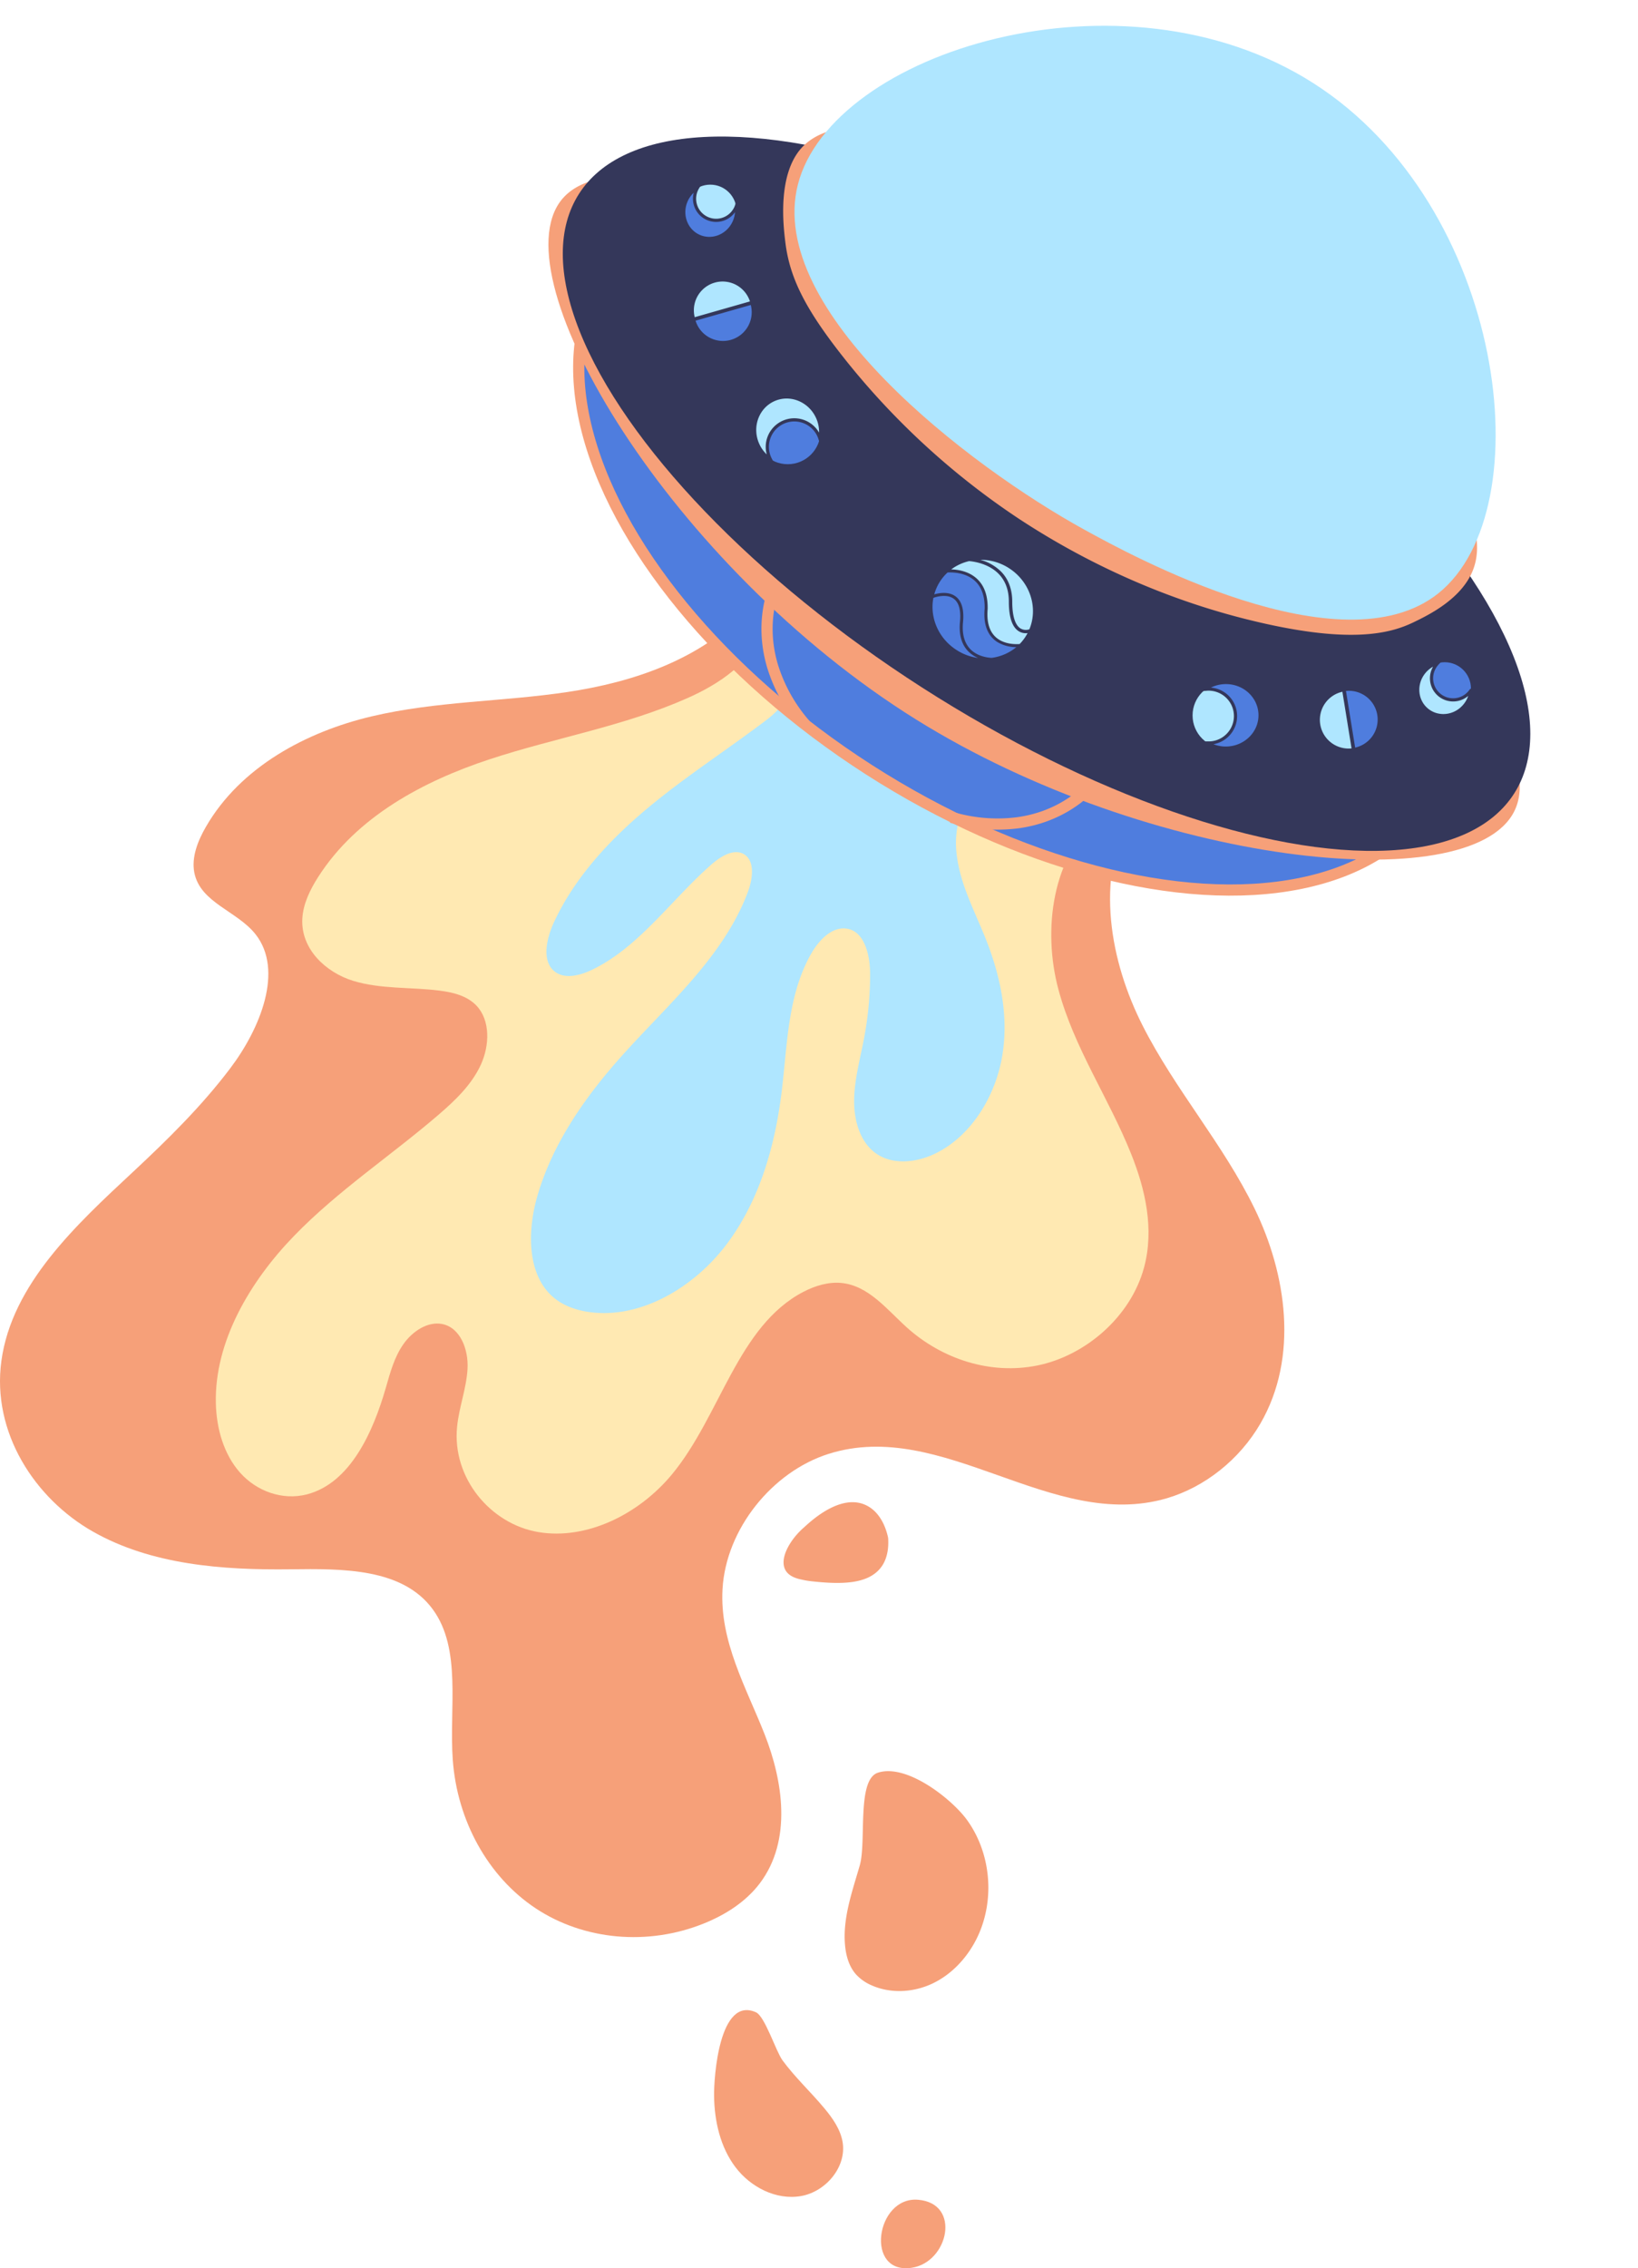 <svg xmlns="http://www.w3.org/2000/svg" xmlns:xlink="http://www.w3.org/1999/xlink" width="1024.696" height="1418.329" viewBox="0 0 1024.696 1418.329">
  <defs>
    <clipPath id="clip-path">
      <rect id="Rectangle_19" data-name="Rectangle 19" width="141.12" height="120.56" transform="matrix(0.54, -0.842, 0.842, 0.54, 523.899, 387.815)" fill="none"/>
    </clipPath>
  </defs>
  <g id="ufo_1_" data-name="ufo (1)" transform="translate(-0.001 16.113)">
    <g id="fire3">
      <path id="Path_459" data-name="Path 459" d="M670.25,563.76c-29.62,31.86-72.28,45.89-113.09,52s-82,5.67-122.48,15.23-82,31.41-103.74,69.22c-5.05,8.76-9,18.94-7.17,28.41,3.68,18.95,26.78,24,38.3,38.61,17.81,22.55,3,59-15.9,83.93-17.85,23.61-39,44.38-60.5,64.44C249.8,949,209.66,986,203.09,1034c-6.13,44.77,20.92,86.16,57.33,106.79S341,1164.87,384,1164.32c32.51-.42,70-.79,88.93,25,18.26,24.87,10.21,61.8,12.53,94.07,2.72,38,21.95,73.1,51.89,92.94s70.14,23.72,105.51,9.33c13.14-5.34,25.87-13.33,34.7-25,20.24-26.81,14.5-64,2.93-93.32s-28.14-58-26.27-90.7c2.14-37.47,31.09-73.33,66.28-84.47,71.64-22.7,139.55,48.71,211.55,27.77,23.88-7,45.61-24.26,58.63-46.71,24.25-41.82,16.14-93.89-3.58-134.39s-49.63-74.21-70-114.33-30-91.45-7.52-134.21" transform="translate(-202.22 -199.15)" fill="#f6a079"/>
      <path id="Path_460" data-name="Path 460" d="M740.08,1349.43c-4.72,16.42-10.8,33.08-9.21,50.1.6,6.45,2.44,13,6.68,17.91a28.39,28.39,0,0,0,10,7.06c12,5.3,26.24,4.43,38.06-1.19s21.24-15.69,27.23-27.34c12-23.42,9.78-53.53-5.66-74.88-9.39-13-37.65-35.46-55.75-29.59C738.06,1295.85,744.34,1334.61,740.08,1349.43Z" transform="translate(-202.22 -199.15)" fill="#f6a079"/>
      <path id="Path_461" data-name="Path 461" d="M648.93,1493.72c.23,15.72,3.87,31.87,13.35,44.42s25.54,20.79,41,18.1,28.58-18.09,26.08-33.62c-1.3-8-6.2-15-11.41-21.24-8.48-10.19-18.34-19.3-26.2-30-4.17-5.67-11-27.58-16.66-30.08C652.16,1431.1,648.75,1481.93,648.93,1493.72Z" transform="translate(-202.22 -199.15)" fill="#f6a079"/>
      <path id="Path_462" data-name="Path 462" d="M772.7,1601.06c22.85-3.55,31-40.3,3.8-42.52C750,1556.38,743,1605.68,772.7,1601.06Z" transform="translate(-202.22 -199.15)" fill="#f6a079"/>
      <path id="Path_463" data-name="Path 463" d="M753.06,1163.49c-8,10-23.85,10.5-43.57,8.27a50.146,50.146,0,0,1-5.76-1c-4.46-.88-8.78-2.68-10.52-6.67-3.24-7.43,3.78-18.89,12-26,2.78-2.41,22.65-22.11,39.27-13.61,9.65,4.93,12.56,16.47,13.33,20.15C758.59,1155.63,754.85,1161.28,753.06,1163.49Z" transform="translate(-202.22 -199.15)" fill="#f6a079"/>
    </g>
    <g id="fire2">
      <path id="Path_464" data-name="Path 464" d="M679.51,576.42c-7,21-27.6,34.44-47.35,43.19-39.95,17.69-82.64,24.69-123.75,38.24s-83,35.69-107.2,73.65c-5.08,7.94-9.37,16.79-9.87,26-1,19,14.72,33.61,31.82,38.86s35.86,3.85,53.78,6.08c8.59,1.07,17.46,3.22,23.35,9.42,8.63,9.08,8.39,24.79,2.62,37.19s-16,22.13-26.3,31c-29.89,25.7-62.94,47.41-90.49,75.85s-49.76,66-48.87,104.54c.37,16.16,5.08,32.2,15.27,43.58s26.27,17.43,41.7,13.45c27.06-7,41.4-38.89,49.4-66.77,2.7-9.42,5.3-19.13,11-27.22s15.24-14.27,24.16-12.55c11.31,2.19,16.56,15.76,15.92,27.95s-5.36,24.17-6.54,36.37c-3.16,32.02,20.91,60.75,50.84,65.8s62.75-10.86,83.68-36.2c30.29-36.67,41-92.67,82.18-114.06,7.4-3.83,15.58-6.24,23.47-5.54,17.1,1.52,28.61,16.51,41.15,27.81,21.75,19.6,52.2,29.94,82.09,23.73s58.08-30.48,66.35-61.2c6.52-24.2.71-49.1-8.12-71.1-14-35-35.7-66.16-45.52-103s-4.2-83.63,26.71-108.73" transform="translate(-202.22 -199.15)" fill="#ffe9b2"/>
    </g>
    <g id="fire1">
      <path id="Path_465" data-name="Path 465" d="M687.23,610.58a315.5,315.5,0,0,1,92.15,23.6c8.09,3.45,16.11,7.3,22.84,13,7.36,6.18,15.79,16.44,25.6,16.83C809,670.24,799,694,800.38,713.89s10.9,37.33,18.14,55.32c9.11,22.65,14.82,47.79,10.85,73.1s-19,50.7-41.78,61.9c-12.21,6-27.07,7.39-37.45,0-9.86-7-13.77-20.45-13.59-33.39s3.8-25.81,6.23-38.7a215.239,215.239,0,0,0,3.76-39.9c0-12.4-3.74-27.68-15.56-28.62-9-.71-16.89,7.85-21.62,16.34-14.35,25.7-14.55,55.89-18,84.57-4,33.7-13.47,68.25-34.16,96s-54.28,47.29-86,43c-8.09-1.08-16-3.72-22.24-8.8-16.85-13.72-17.15-41-10.59-63.78,9.53-33.06,30.17-62.4,53.28-88.14,28.86-32.14,63.33-61.7,78.44-102.07,3.16-8.44,4.46-19.83-2.8-23.73-6.34-3.4-14.4,1.66-20.29,6.85-25,22-45.07,51.55-74.49,65.63-7.67,3.67-17.14,6-23.36,1C541,784,544,770,548.8,759.62c13.09-28.1,34.85-51.48,58.48-71.19s49.39-36.26,73.85-54.77c6.72-5.08,14.15-12,13.48-20.21" transform="translate(-202.22 -199.15)" fill="#afe6ff"/>
    </g>
    <g id="bottom">
      <ellipse id="Ellipse_20" data-name="Ellipse 20" cx="171.45" cy="306.45" rx="171.45" ry="306.45" transform="matrix(0.54, -0.842, 0.842, 0.54, 285.571, 299.712)" fill="#4f7dde" stroke="#f6a079" stroke-miterlimit="10" stroke-width="7"/>
      <path id="Path_466" data-name="Path 466" d="M687.24,548.72c-2.84,7.14-9.1,26.17-1.68,51A100.419,100.419,0,0,0,706,636.14" transform="translate(-202.22 -199.15)" fill="none" stroke="#f6a079" stroke-miterlimit="10" stroke-width="7"/>
      <path id="Path_467" data-name="Path 467" d="M884.72,674.7c-5.3,5.56-20,19.19-45.62,22.79a100.62,100.62,0,0,1-41.67-3.39" transform="translate(-202.22 -199.15)" fill="none" stroke="#f6a079" stroke-miterlimit="10" stroke-width="7"/>
    </g>
    <g id="top_line" data-name="top line">
      <path id="Path_468" data-name="Path 468" d="M1149.46,690.45c-27.91,55.33-228.23,33.4-374.2-57.53-152.93-95.26-261.07-275.5-221.87-324.78C593.55,257.65,788.45,344.29,903.55,418,1019,492,1178.61,632.66,1149.46,690.45Z" transform="translate(-202.22 -199.15)" fill="#f6a079"/>
    </g>
    <g id="top">
      <ellipse id="Ellipse_21" data-name="Ellipse 21" cx="144" cy="347.34" rx="144" ry="347.34" transform="matrix(0.54, -0.842, 0.842, 0.54, 284.479, 226.296)" fill="#34375a"/>
    </g>
    <g id="dome_line" data-name="dome line">
      <path id="Path_469" data-name="Path 469" d="M1123.93,538.85c-6.83,18.51-28,28.74-37.38,33.28-14.8,7.15-40.71,14.26-105.56-2.13-65.76-16.62-114.61-45.06-140.8-62.2a473.589,473.589,0,0,1-108-98.4c-25.47-31.79-35.85-51.8-38.66-74.76-1.23-10-5.16-42.17,10.11-59.1,36.09-40,168.89,16.91,251.19,68.47C1031.36,391.93,1143.78,485.06,1123.93,538.85Z" transform="translate(-202.22 -199.15)" fill="#f6a079"/>
    </g>
    <g id="dome">
      <path id="Path_470" data-name="Path 470" d="M1101.94,554.11c-60.7,48.37-193-24.28-221.1-39.73-72.71-39.93-199.46-137.12-179.5-215.87,21-82.8,202.77-139.79,322.39-63.54C1144.07,311.68,1167.69,501.72,1101.94,554.11Z" transform="translate(-202.22 -199.15)" fill="#afe6ff"/>
    </g>
    <g id="details">
      <g id="Group_142" data-name="Group 142" clip-path="url(#clip-path)">
        <g id="Group_141" data-name="Group 141" clip-path="url(#clip-path)">
          <path id="Path_471" data-name="Path 471" d="M811.05,592.83a17.7,17.7,0,0,1-3.12-2.52c-4.13-4.21-5.89-10.31-5.21-18.12.75-7.3-.52-12.24-3.78-14.69-4.69-3.55-12.19-.86-12.81-.63-2.36,12.11,3,25.25,14.47,32.6a32.92,32.92,0,0,0,13.51,5,19.945,19.945,0,0,1-3.06-1.6" transform="translate(-202.22 -199.15)" fill="#4f7dde"/>
          <path id="Path_472" data-name="Path 472" d="M800.06,556c3.86,2.89,5.4,8.42,4.58,16.43-.63,7.21.94,12.8,4.65,16.58,4.36,4.44,10.59,5.25,13.24,5.39A30.28,30.28,0,0,0,838,587.7a23,23,0,0,1-11.92-3.23,16.174,16.174,0,0,1-2.64-2.11c-4.21-4.14-6-10.44-5.25-18.7.17-7.74-1.92-13.66-6.24-17.53-6-5.38-14.69-5.25-16.95-5.11a28.918,28.918,0,0,0-4.77,5.68,29.339,29.339,0,0,0-3.56,8c2.71-.8,8.94-2.06,13.42,1.33" transform="translate(-202.22 -199.15)" fill="#4f7dde"/>
          <path id="Path_473" data-name="Path 473" d="M828.32,540.31c4.74,4.75,7.14,11.15,7.15,19,0,11,2.7,15.07,5,16.6l.08.05a6.63,6.63,0,0,0,5.63.57c5.6-13.46.49-29.71-12.77-38.22a32.82,32.82,0,0,0-17.95-5.24,29.379,29.379,0,0,1,12.86,7.24" transform="translate(-202.22 -199.15)" fill="#afe6ff"/>
          <path id="Path_474" data-name="Path 474" d="M845.05,578.93a8.42,8.42,0,0,1-5.61-1.23l-.11-.08c-4-2.66-6-8.85-6-18.4,0-7.27-2.19-13.15-6.51-17.48-6.4-6.42-15.66-7.62-18.33-7.84a30.09,30.09,0,0,0-11.2,5.18c3.92.1,10.68,1,15.88,5.67,4.77,4.28,7.09,10.7,6.9,19.09-.67,7.73.9,13.5,4.66,17.22,5.13,5.06,13,4.87,15.24,4.69h.11a28.762,28.762,0,0,0,3.71-4.66c.45-.71.86-1.42,1.25-2.15" transform="translate(-202.22 -199.15)" fill="#afe6ff"/>
        </g>
      </g>
      <circle id="Ellipse_22" data-name="Ellipse 22" cx="20.52" cy="20.52" r="20.52" transform="translate(746.05 410.72)" fill="#afe6ff"/>
      <path id="Path_475" data-name="Path 475" d="M957.52,613.93A16.871,16.871,0,1,1,959,647.64h-1.41A21.91,21.91,0,0,0,970,650.82c11.8-.51,21-10.1,20.48-21.43S980,609.31,968.2,609.82a21.8,21.8,0,0,0-12.09,4.23Q956.8,614,957.52,613.93Z" transform="translate(-202.22 -199.15)" fill="#4f7dde" stroke="#34375a" stroke-miterlimit="10" stroke-width="2"/>
      <path id="Path_476" data-name="Path 476" d="M1042.4,615a18.47,18.47,0,0,0,5.9,36.45Z" transform="translate(-202.22 -199.15)" fill="#afe6ff" stroke="#34375a" stroke-miterlimit="10" stroke-width="1"/>
      <path id="Path_477" data-name="Path 477" d="M1043.66,614.66a18.47,18.47,0,0,1,5.9,36.45Z" transform="translate(-202.22 -199.15)" fill="#4f7dde" stroke="#34375a" stroke-miterlimit="10" stroke-width="1"/>
      <circle id="Ellipse_23" data-name="Ellipse 23" cx="16.42" cy="16.42" r="16.42" transform="translate(887.35 397.98)" fill="#4f7dde"/>
      <path id="Path_478" data-name="Path 478" d="M1101,598.4a13.5,13.5,0,1,0,20.782,17.232c.238-.292.468-.592.678-.892a17.47,17.47,0,0,1-4,9.44c-6,7.27-16.58,8.48-23.56,2.69s-7.75-16.37-1.72-23.65a17.45,17.45,0,0,1,8.55-5.65A9.988,9.988,0,0,0,1101,598.4Z" transform="translate(-202.22 -199.15)" fill="#afe6ff" stroke="#34375a" stroke-miterlimit="10" stroke-width="2"/>
      <circle id="Ellipse_24" data-name="Ellipse 24" cx="20.52" cy="20.52" r="20.52" transform="translate(472.28 233.12)" fill="#4f7dde"/>
      <path id="Path_479" data-name="Path 479" d="M714.71,456a16.877,16.877,0,1,0-31.15,13,13.619,13.619,0,0,0,.6,1.28,21.92,21.92,0,0,1-8.14-9.89c-4.54-10.91.27-23.27,10.73-27.63s22.62,1,27.16,11.86a21.859,21.859,0,0,1,1.29,12.74C715.06,456.91,714.9,456.47,714.71,456Z" transform="translate(-202.22 -199.15)" fill="#afe6ff" stroke="#34375a" stroke-miterlimit="10" stroke-width="2"/>
      <path id="Path_480" data-name="Path 480" d="M672.24,373.12a18.46,18.46,0,1,1-35.511,10.1Z" transform="translate(-202.22 -199.15)" fill="#4f7dde" stroke="#34375a" stroke-miterlimit="10" stroke-width="1"/>
      <path id="Path_481" data-name="Path 481" d="M672,371.85A18.481,18.481,0,0,0,636.46,382Z" transform="translate(-202.22 -199.15)" fill="#afe6ff" stroke="#34375a" stroke-miterlimit="10" stroke-width="1"/>
      <circle id="Ellipse_25" data-name="Ellipse 25" cx="16.42" cy="16.42" r="16.42" transform="translate(427.93 99.35)" fill="#afe6ff"/>
      <path id="Path_482" data-name="Path 482" d="M662.43,313.07A13.5,13.5,0,0,1,638,301.55a10.461,10.461,0,0,1,.52-1,17.54,17.54,0,0,0-6.87,7.6c-4,8.54-.65,18.61,7.54,22.48s18.12.08,22.15-8.46A17.57,17.57,0,0,0,662.87,312,10.4,10.4,0,0,1,662.43,313.07Z" transform="translate(-202.22 -199.15)" fill="#4f7dde" stroke="#34375a" stroke-miterlimit="10" stroke-width="2"/>
    </g>
  </g>
</svg>
